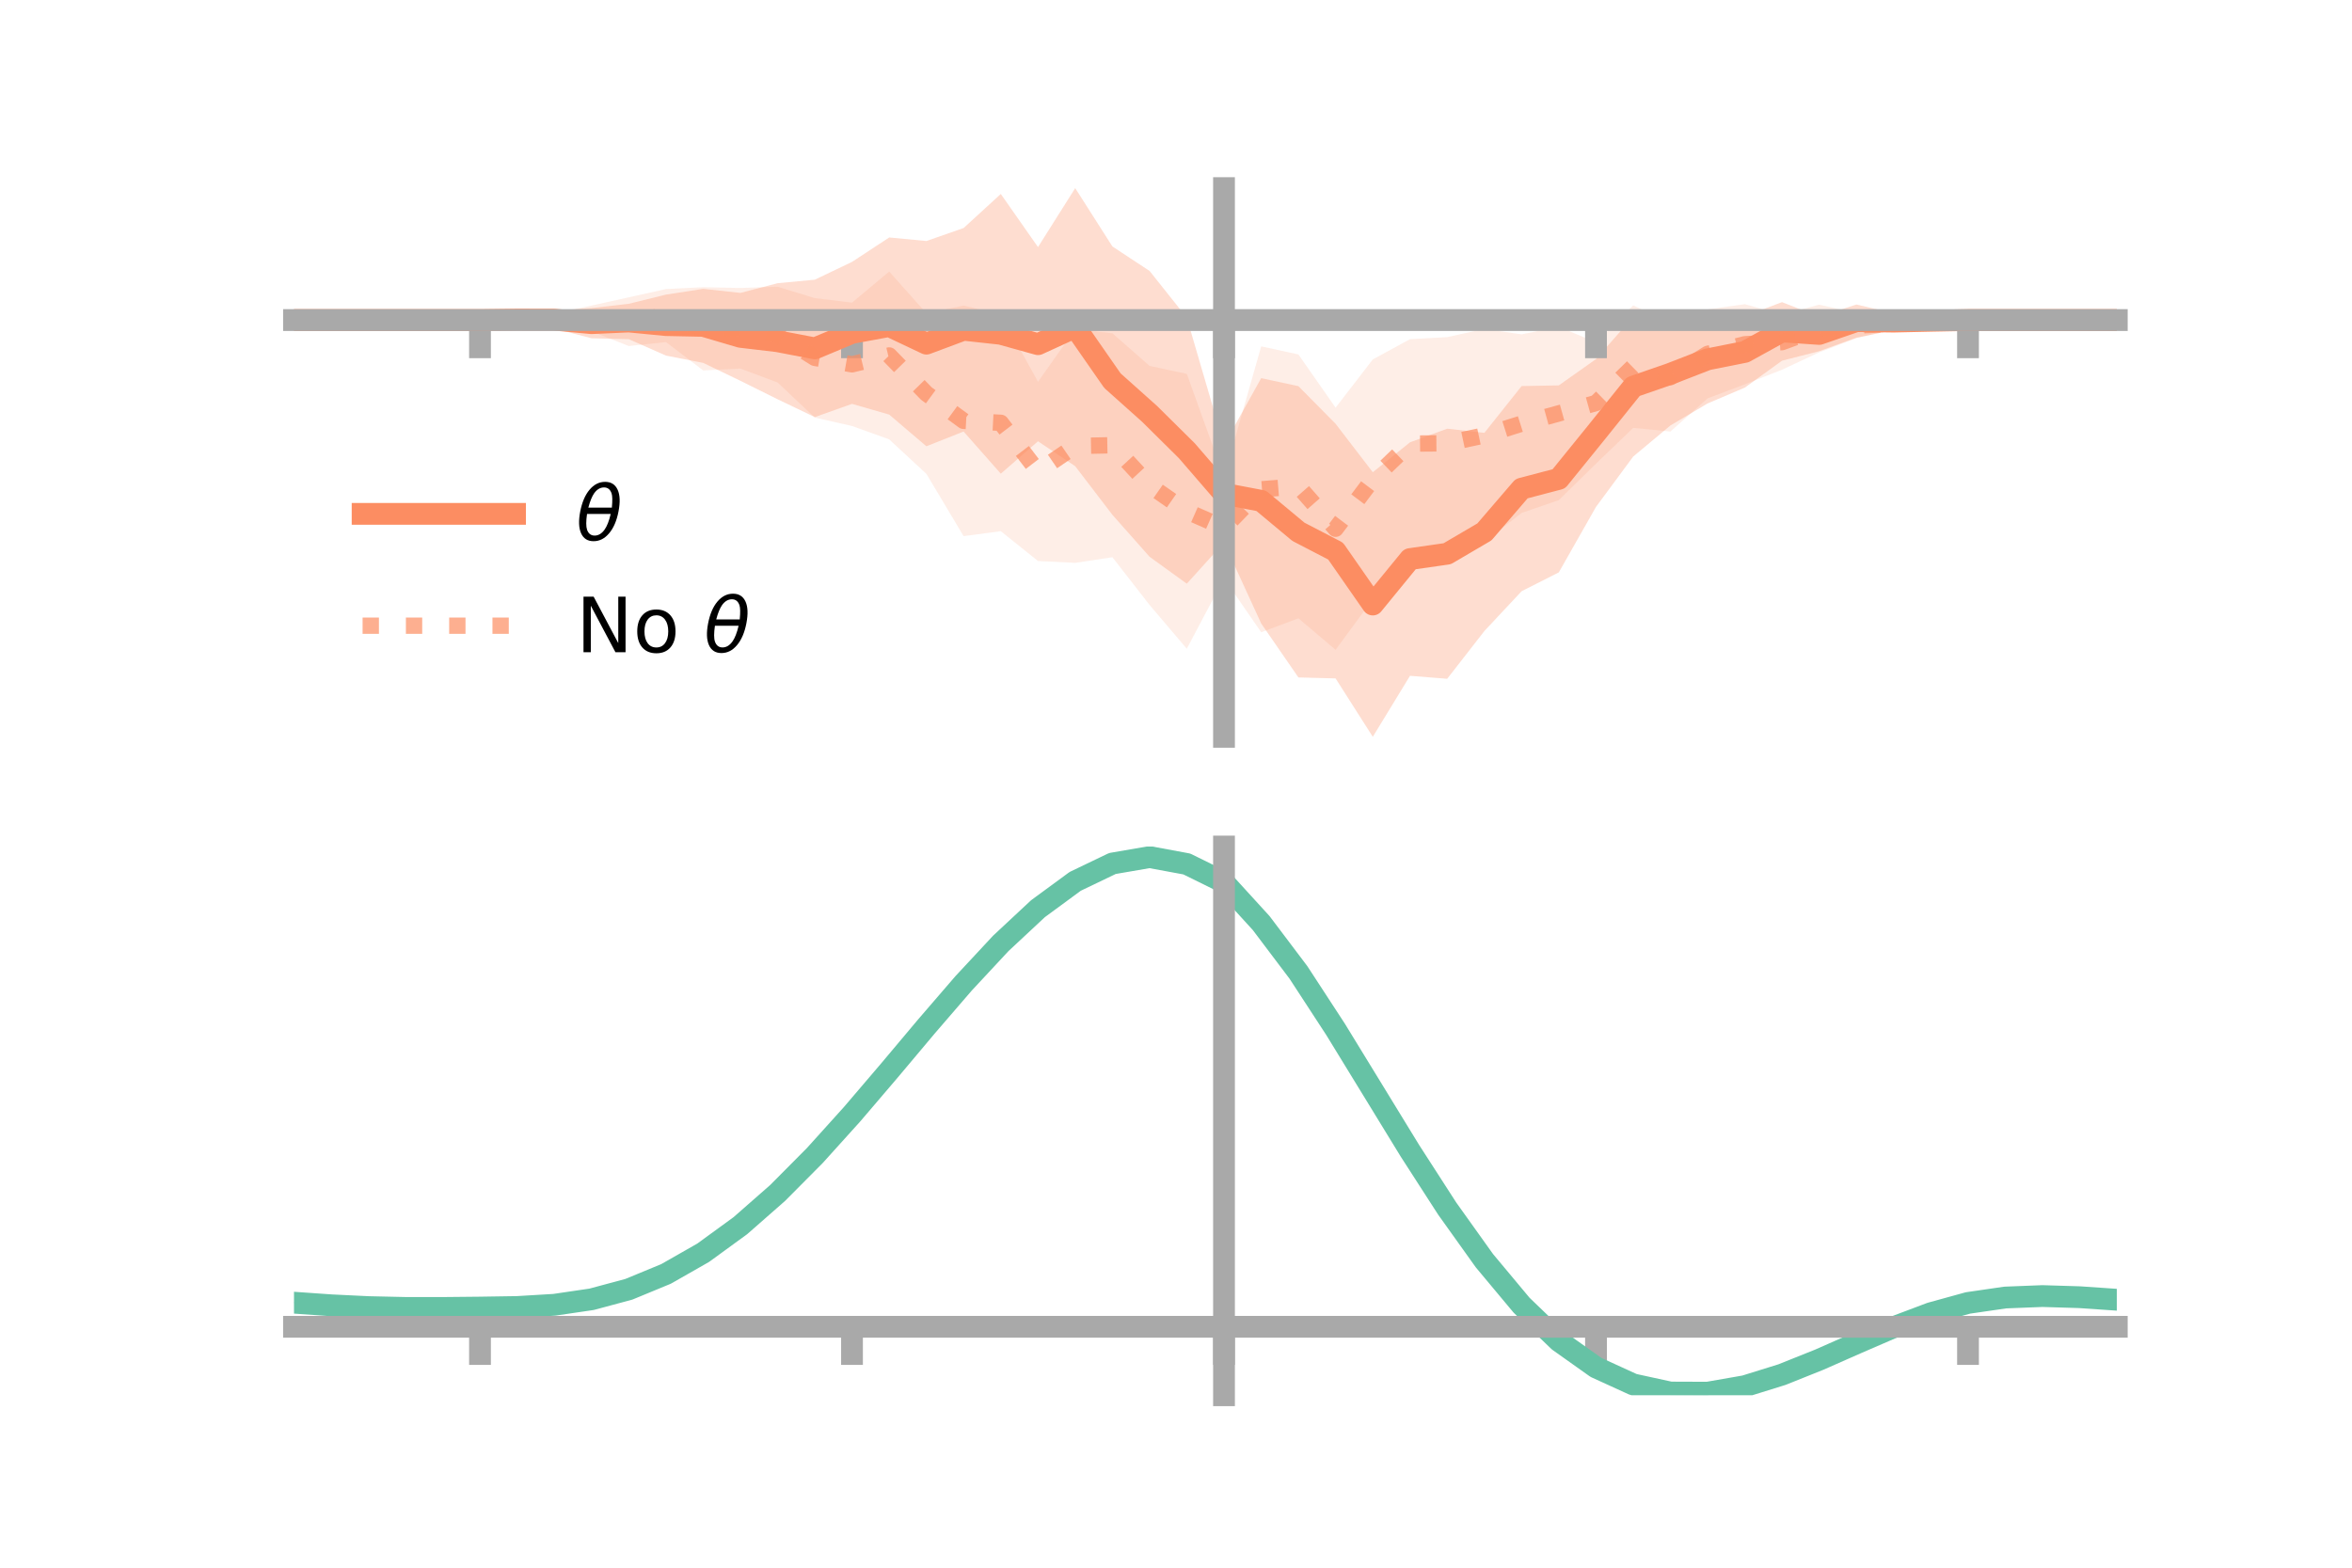 <?xml version="1.0" encoding="utf-8" standalone="no"?>
<!DOCTYPE svg PUBLIC "-//W3C//DTD SVG 1.1//EN"
  "http://www.w3.org/Graphics/SVG/1.1/DTD/svg11.dtd">
<!-- Created with matplotlib (https://matplotlib.org/) -->
<svg height="144pt" version="1.1" viewBox="0 0 216 144" width="216pt" xmlns="http://www.w3.org/2000/svg" xmlns:xlink="http://www.w3.org/1999/xlink">
 <defs>
  <style type="text/css">*{stroke-linecap:butt;stroke-linejoin:round;}</style>
 </defs>
 <g id="figure_1">
  <g id="patch_1">
   <path d="M 0 144 
L 216 144 
L 216 0 
L 0 0 
z
" style="fill:none;"/>
  </g>
  <g id="axes_1">
   <g id="patch_2">
    <path d="M 27 67.68 
L 194.4 67.68 
L 194.4 17.28 
L 27 17.28 
z
" style="fill:none;"/>
   </g>
   <g id="PolyCollection_1">
    <path clip-path="url(#pc497d1ce75)" d="M 27 29.399 
L 27 29.399 
L 30.416 29.399 
L 33.833 29.399 
L 37.249 29.399 
L 40.665 29.399 
L 44.082 29.399 
L 47.498 29.145 
L 50.914 28.541 
L 54.331 28.297 
L 57.747 27.905 
L 61.163 27.061 
L 64.58 26.533 
L 67.996 26.904 
L 71.412 26.014 
L 74.829 25.691 
L 78.245 24.057 
L 81.661 21.813 
L 85.078 22.139 
L 88.494 20.945 
L 91.91 17.817 
L 95.327 22.697 
L 98.743 17.28 
L 102.159 22.638 
L 105.576 24.89 
L 108.992 29.185 
L 112.408 40.877 
L 115.824 34.735 
L 119.241 35.47 
L 122.657 38.927 
L 126.073 43.377 
L 129.49 40.629 
L 132.906 39.377 
L 136.322 39.758 
L 139.739 35.463 
L 143.155 35.399 
L 146.571 32.986 
L 149.988 29.094 
L 153.404 29.583 
L 156.82 28.954 
L 160.237 29.045 
L 163.653 27.753 
L 167.069 29.091 
L 170.486 27.971 
L 173.902 28.772 
L 177.318 29.212 
L 180.735 29.399 
L 184.151 29.399 
L 187.567 29.399 
L 190.984 29.399 
L 194.4 29.399 
L 194.4 29.399 
L 194.4 29.399 
L 190.984 29.399 
L 187.567 29.399 
L 184.151 29.399 
L 180.735 29.4 
L 177.318 29.718 
L 173.902 30.309 
L 170.486 31.018 
L 167.069 32.258 
L 163.653 33.133 
L 160.237 35.606 
L 156.82 37.058 
L 153.404 39.083 
L 149.988 41.938 
L 146.571 46.56 
L 143.155 52.577 
L 139.739 54.307 
L 136.322 57.961 
L 132.906 62.349 
L 129.49 62.077 
L 126.073 67.68 
L 122.657 62.316 
L 119.241 62.226 
L 115.824 57.27 
L 112.408 49.833 
L 108.992 53.616 
L 105.576 51.145 
L 102.159 47.288 
L 98.743 42.823 
L 95.327 40.533 
L 91.91 43.512 
L 88.494 39.637 
L 85.078 40.993 
L 81.661 38.082 
L 78.245 37.098 
L 74.829 38.312 
L 71.412 36.674 
L 67.996 34.978 
L 64.58 33.334 
L 61.163 32.664 
L 57.747 31.157 
L 54.331 31.072 
L 50.914 30.187 
L 47.498 29.568 
L 44.082 29.399 
L 40.665 29.399 
L 37.249 29.399 
L 33.833 29.399 
L 30.416 29.399 
L 27 29.399 
z
" style="fill:#fc8d62;fill-opacity:0.3;"/>
   </g>
   <g id="PolyCollection_2">
    <path clip-path="url(#pc497d1ce75)" d="M 27 29.399 
L 27 29.399 
L 30.416 29.399 
L 33.833 29.399 
L 37.249 29.399 
L 40.665 29.399 
L 44.082 29.399 
L 47.498 29.145 
L 50.914 28.806 
L 54.331 28.067 
L 57.747 27.311 
L 61.163 26.55 
L 64.58 26.382 
L 67.996 26.452 
L 71.412 26.337 
L 74.829 27.384 
L 78.245 27.799 
L 81.661 24.941 
L 85.078 28.777 
L 88.494 28.066 
L 91.91 28.884 
L 95.327 35.071 
L 98.743 30.233 
L 102.159 30.612 
L 105.576 33.61 
L 108.992 34.342 
L 112.408 43.82 
L 115.824 31.815 
L 119.241 32.557 
L 122.657 37.448 
L 126.073 33.014 
L 129.49 31.156 
L 132.906 30.966 
L 136.322 30.213 
L 139.739 30.712 
L 143.155 30.009 
L 146.571 31.449 
L 149.988 28.05 
L 153.404 29.652 
L 156.82 28.422 
L 160.237 27.94 
L 163.653 28.895 
L 167.069 27.985 
L 170.486 28.752 
L 173.902 29.193 
L 177.318 29.15 
L 180.735 29.398 
L 184.151 29.399 
L 187.567 29.399 
L 190.984 29.399 
L 194.4 29.399 
L 194.4 29.399 
L 194.4 29.399 
L 190.984 29.399 
L 187.567 29.399 
L 184.151 29.399 
L 180.735 29.401 
L 177.318 29.693 
L 173.902 30.295 
L 170.486 31.061 
L 167.069 32.366 
L 163.653 33.961 
L 160.237 35.303 
L 156.82 36.593 
L 153.404 39.64 
L 149.988 39.303 
L 146.571 42.591 
L 143.155 45.939 
L 139.739 47.116 
L 136.322 49.771 
L 132.906 50.474 
L 129.49 50.338 
L 126.073 55.039 
L 122.657 59.688 
L 119.241 56.795 
L 115.824 58.075 
L 112.408 53.126 
L 108.992 59.591 
L 105.576 55.573 
L 102.159 51.184 
L 98.743 51.702 
L 95.327 51.531 
L 91.91 48.79 
L 88.494 49.247 
L 85.078 43.528 
L 81.661 40.36 
L 78.245 39.129 
L 74.829 38.357 
L 71.412 35.135 
L 67.996 33.856 
L 64.58 34.026 
L 61.163 31.424 
L 57.747 31.785 
L 54.331 30.441 
L 50.914 29.827 
L 47.498 29.648 
L 44.082 29.399 
L 40.665 29.399 
L 37.249 29.399 
L 33.833 29.399 
L 30.416 29.399 
L 27 29.399 
z
" style="fill:#fc8d62;fill-opacity:0.15;"/>
   </g>
   <g id="matplotlib.axis_1">
    <g id="xtick_1">
     <g id="line2d_1">
      <defs>
       <path d="M 0 0 
L 0 3.5 
" id="m1b026ccfcd" style="stroke:#a9a9a9;stroke-width:2;"/>
      </defs>
      <g>
       <use style="fill:#a9a9a9;stroke:#a9a9a9;stroke-width:2;" x="44.082" xlink:href="#m1b026ccfcd" y="29.399"/>
      </g>
     </g>
    </g>
    <g id="xtick_2">
     <g id="line2d_2">
      <g>
       <use style="fill:#a9a9a9;stroke:#a9a9a9;stroke-width:2;" x="78.245" xlink:href="#m1b026ccfcd" y="29.399"/>
      </g>
     </g>
    </g>
    <g id="xtick_3">
     <g id="line2d_3">
      <g>
       <use style="fill:#a9a9a9;stroke:#a9a9a9;stroke-width:2;" x="112.408" xlink:href="#m1b026ccfcd" y="29.399"/>
      </g>
     </g>
    </g>
    <g id="xtick_4">
     <g id="line2d_4">
      <g>
       <use style="fill:#a9a9a9;stroke:#a9a9a9;stroke-width:2;" x="146.571" xlink:href="#m1b026ccfcd" y="29.399"/>
      </g>
     </g>
    </g>
    <g id="xtick_5">
     <g id="line2d_5">
      <g>
       <use style="fill:#a9a9a9;stroke:#a9a9a9;stroke-width:2;" x="180.735" xlink:href="#m1b026ccfcd" y="29.399"/>
      </g>
     </g>
    </g>
   </g>
   <g id="matplotlib.axis_2"/>
   <g id="line2d_6">
    <path clip-path="url(#pc497d1ce75)" d="M 27 29.399 
L 30.416 29.399 
L 33.833 29.399 
L 37.249 29.399 
L 40.665 29.399 
L 44.082 29.399 
L 47.498 29.357 
L 50.914 29.364 
L 54.331 29.685 
L 57.747 29.531 
L 61.163 29.863 
L 64.58 29.933 
L 67.996 30.941 
L 71.412 31.344 
L 74.829 32.001 
L 78.245 30.577 
L 81.661 29.948 
L 85.078 31.566 
L 88.494 30.291 
L 91.91 30.664 
L 95.327 31.615 
L 98.743 30.051 
L 102.159 34.963 
L 105.576 38.018 
L 108.992 41.4 
L 112.408 45.355 
L 115.824 46.002 
L 119.241 48.848 
L 122.657 50.621 
L 126.073 55.529 
L 129.49 51.353 
L 132.906 50.863 
L 136.322 48.86 
L 139.739 44.885 
L 143.155 43.988 
L 146.571 39.773 
L 149.988 35.516 
L 153.404 34.333 
L 156.82 33.006 
L 160.237 32.326 
L 163.653 30.443 
L 167.069 30.675 
L 170.486 29.494 
L 173.902 29.54 
L 177.318 29.465 
L 180.735 29.399 
L 184.151 29.399 
L 187.567 29.399 
L 190.984 29.399 
L 194.4 29.399 
" style="fill:none;stroke:#fc8d62;stroke-linecap:square;stroke-width:2;"/>
   </g>
   <g id="line2d_7">
    <path clip-path="url(#pc497d1ce75)" d="M 27 29.399 
L 30.416 29.399 
L 33.833 29.399 
L 37.249 29.399 
L 40.665 29.399 
L 44.082 29.399 
L 47.498 29.396 
L 50.914 29.317 
L 54.331 29.254 
L 57.747 29.548 
L 61.163 28.987 
L 64.58 30.204 
L 67.996 30.154 
L 71.412 30.736 
L 74.829 32.871 
L 78.245 33.464 
L 81.661 32.65 
L 85.078 36.153 
L 88.494 38.657 
L 91.91 38.837 
L 95.327 43.301 
L 98.743 40.967 
L 102.159 40.898 
L 105.576 44.591 
L 108.992 46.967 
L 112.408 48.473 
L 115.824 44.945 
L 119.241 44.676 
L 122.657 48.568 
L 126.073 44.026 
L 129.49 40.747 
L 132.906 40.72 
L 136.322 39.992 
L 139.739 38.914 
L 143.155 37.974 
L 146.571 37.02 
L 149.988 33.676 
L 153.404 34.646 
L 156.82 32.508 
L 160.237 31.621 
L 163.653 31.428 
L 167.069 30.175 
L 170.486 29.907 
L 173.902 29.744 
L 177.318 29.422 
L 180.735 29.399 
L 184.151 29.399 
L 187.567 29.399 
L 190.984 29.399 
L 194.4 29.399 
" style="fill:none;stroke:#fc8d62;stroke-dasharray:1.5,2.475;stroke-dashoffset:0;stroke-opacity:0.7;stroke-width:1.5;"/>
   </g>
   <g id="patch_3">
    <path d="M 112.408 67.68 
L 112.408 17.28 
" style="fill:none;stroke:#a9a9a9;stroke-linecap:square;stroke-linejoin:miter;stroke-width:2;"/>
   </g>
   <g id="patch_4">
    <path d="M 194.4 67.68 
L 194.4 17.28 
" style="fill:none;"/>
   </g>
   <g id="patch_5">
    <path d="M 27 29.399 
L 194.4 29.399 
" style="fill:none;stroke:#a9a9a9;stroke-linecap:square;stroke-linejoin:miter;stroke-width:2;"/>
   </g>
   <g id="patch_6">
    <path d="M 27 17.28 
L 194.4 17.28 
" style="fill:none;"/>
   </g>
   <g id="legend_1">
    <g id="line2d_8">
     <path d="M 33.3 47.2 
L 47.3 47.2 
" style="fill:none;stroke:#fc8d62;stroke-linecap:square;stroke-width:2;"/>
    </g>
    <g id="line2d_9"/>
    <g id="text_1">
     <!-- $\theta$ -->
     <g transform="translate(52.9 49.65)scale(0.07 -0.07)">
      <defs>
       <path d="M 45.516 34.672 
L 14.453 34.672 
Q 12.359 20.062 14.5 13.875 
Q 17.188 6.25 24.469 6.25 
Q 31.781 6.25 37.359 13.922 
Q 42.234 20.656 45.516 34.672 
z
M 47.016 42.969 
Q 48.344 56.844 46.625 61.719 
Q 43.953 69.438 36.766 69.438 
Q 29.297 69.438 23.828 61.812 
Q 19.531 55.672 16.156 42.969 
z
M 38.188 76.766 
Q 49.906 76.766 54.594 66.406 
Q 59.281 56.109 55.719 37.844 
Q 52.203 19.625 43.453 9.281 
Q 34.766 -1.125 23.047 -1.125 
Q 11.281 -1.125 6.641 9.281 
Q 2 19.625 5.516 37.844 
Q 9.078 56.109 17.719 66.406 
Q 26.422 76.766 38.188 76.766 
z
" id="DejaVuSans-Oblique-952"/>
      </defs>
      <use transform="translate(0 0.234)" xlink:href="#DejaVuSans-Oblique-952"/>
     </g>
    </g>
    <g id="line2d_10">
     <path d="M 33.3 57.474 
L 47.3 57.474 
" style="fill:none;stroke:#fc8d62;stroke-dasharray:1.5,2.475;stroke-dashoffset:0;stroke-opacity:0.7;stroke-width:1.5;"/>
    </g>
    <g id="line2d_11"/>
    <g id="text_2">
     <!-- No $\theta$ -->
     <g transform="translate(52.9 59.924)scale(0.07 -0.07)">
      <defs>
       <path d="M 9.812 72.906 
L 23.094 72.906 
L 55.422 11.922 
L 55.422 72.906 
L 64.984 72.906 
L 64.984 0 
L 51.703 0 
L 19.391 60.984 
L 19.391 0 
L 9.812 0 
z
" id="DejaVuSans-78"/>
       <path d="M 30.609 48.391 
Q 23.391 48.391 19.188 42.75 
Q 14.984 37.109 14.984 27.297 
Q 14.984 17.484 19.156 11.844 
Q 23.344 6.203 30.609 6.203 
Q 37.797 6.203 41.984 11.859 
Q 46.188 17.531 46.188 27.297 
Q 46.188 37.016 41.984 42.703 
Q 37.797 48.391 30.609 48.391 
z
M 30.609 56 
Q 42.328 56 49.016 48.375 
Q 55.719 40.766 55.719 27.297 
Q 55.719 13.875 49.016 6.219 
Q 42.328 -1.422 30.609 -1.422 
Q 18.844 -1.422 12.172 6.219 
Q 5.516 13.875 5.516 27.297 
Q 5.516 40.766 12.172 48.375 
Q 18.844 56 30.609 56 
z
" id="DejaVuSans-111"/>
       <path id="DejaVuSans-32"/>
      </defs>
      <use transform="translate(0 0.234)" xlink:href="#DejaVuSans-78"/>
      <use transform="translate(74.805 0.234)" xlink:href="#DejaVuSans-111"/>
      <use transform="translate(135.986 0.234)" xlink:href="#DejaVuSans-32"/>
      <use transform="translate(167.773 0.234)" xlink:href="#DejaVuSans-Oblique-952"/>
     </g>
    </g>
   </g>
  </g>
  <g id="axes_2">
   <g id="patch_7">
    <path d="M 27 128.16 
L 194.4 128.16 
L 194.4 77.76 
L 27 77.76 
z
" style="fill:none;"/>
   </g>
   <g id="PolyCollection_3">
    <path clip-path="url(#p753b90a36e)" d="M 27 119.706 
L 27 119.612 
L 30.416 119.859 
L 33.833 120.029 
L 37.249 120.104 
L 40.665 120.098 
L 44.082 120.056 
L 47.498 119.996 
L 50.914 119.785 
L 54.331 119.273 
L 57.747 118.341 
L 61.163 116.906 
L 64.58 114.919 
L 67.996 112.374 
L 71.412 109.306 
L 74.829 105.784 
L 78.245 101.909 
L 81.661 97.812 
L 85.078 93.651 
L 88.494 89.6 
L 91.91 85.849 
L 95.327 82.594 
L 98.743 80.033 
L 102.159 78.36 
L 105.576 77.76 
L 108.992 78.402 
L 112.408 80.119 
L 115.824 83.916 
L 119.241 88.515 
L 122.657 93.838 
L 126.073 99.51 
L 129.49 105.191 
L 132.906 110.587 
L 136.322 115.46 
L 139.739 119.626 
L 143.155 122.959 
L 146.571 125.4 
L 149.988 126.955 
L 153.404 127.684 
L 156.82 127.689 
L 160.237 127.094 
L 163.653 126.045 
L 167.069 124.7 
L 170.486 123.224 
L 173.902 121.78 
L 177.318 120.522 
L 180.735 119.599 
L 184.151 119.111 
L 187.567 118.981 
L 190.984 119.091 
L 194.4 119.332 
L 194.4 119.444 
L 194.4 119.444 
L 190.984 119.218 
L 187.567 119.119 
L 184.151 119.259 
L 180.735 119.766 
L 177.318 120.726 
L 173.902 122.042 
L 170.486 123.554 
L 167.069 125.093 
L 163.653 126.486 
L 160.237 127.562 
L 156.82 128.16 
L 153.404 128.137 
L 149.988 127.379 
L 146.571 125.809 
L 143.155 123.398 
L 139.739 120.156 
L 136.322 116.136 
L 132.906 111.442 
L 129.49 106.24 
L 126.073 100.757 
L 122.657 95.274 
L 119.241 90.121 
L 115.824 85.664 
L 112.408 81.973 
L 108.992 80.32 
L 105.576 79.698 
L 102.159 80.274 
L 98.743 81.882 
L 95.327 84.34 
L 91.91 87.459 
L 88.494 91.05 
L 85.078 94.922 
L 81.661 98.896 
L 78.245 102.804 
L 74.829 106.5 
L 71.412 109.86 
L 67.996 112.788 
L 64.58 115.221 
L 61.163 117.13 
L 57.747 118.517 
L 54.331 119.421 
L 50.914 119.916 
L 47.498 120.113 
L 44.082 120.159 
L 40.665 120.184 
L 37.249 120.175 
L 33.833 120.096 
L 30.416 119.936 
L 27 119.706 
z
" style="fill:#66c2a5;fill-opacity:0.3;"/>
   </g>
   <g id="matplotlib.axis_3">
    <g id="xtick_6">
     <g id="line2d_12">
      <g>
       <use style="fill:#a9a9a9;stroke:#a9a9a9;stroke-width:2;" x="44.082" xlink:href="#m1b026ccfcd" y="121.873"/>
      </g>
     </g>
    </g>
    <g id="xtick_7">
     <g id="line2d_13">
      <g>
       <use style="fill:#a9a9a9;stroke:#a9a9a9;stroke-width:2;" x="78.245" xlink:href="#m1b026ccfcd" y="121.873"/>
      </g>
     </g>
    </g>
    <g id="xtick_8">
     <g id="line2d_14">
      <g>
       <use style="fill:#a9a9a9;stroke:#a9a9a9;stroke-width:2;" x="112.408" xlink:href="#m1b026ccfcd" y="121.873"/>
      </g>
     </g>
    </g>
    <g id="xtick_9">
     <g id="line2d_15">
      <g>
       <use style="fill:#a9a9a9;stroke:#a9a9a9;stroke-width:2;" x="146.571" xlink:href="#m1b026ccfcd" y="121.873"/>
      </g>
     </g>
    </g>
    <g id="xtick_10">
     <g id="line2d_16">
      <g>
       <use style="fill:#a9a9a9;stroke:#a9a9a9;stroke-width:2;" x="180.735" xlink:href="#m1b026ccfcd" y="121.873"/>
      </g>
     </g>
    </g>
   </g>
   <g id="matplotlib.axis_4"/>
   <g id="line2d_17">
    <path clip-path="url(#p753b90a36e)" d="M 27 119.659 
L 30.416 119.898 
L 33.833 120.063 
L 37.249 120.139 
L 40.665 120.141 
L 44.082 120.107 
L 47.498 120.054 
L 50.914 119.85 
L 54.331 119.347 
L 57.747 118.429 
L 61.163 117.018 
L 64.58 115.07 
L 67.996 112.581 
L 71.412 109.583 
L 74.829 106.142 
L 78.245 102.356 
L 81.661 98.354 
L 85.078 94.287 
L 88.494 90.325 
L 91.91 86.654 
L 95.327 83.467 
L 98.743 80.957 
L 102.159 79.317 
L 105.576 78.729 
L 108.992 79.361 
L 112.408 81.046 
L 115.824 84.79 
L 119.241 89.318 
L 122.657 94.556 
L 126.073 100.134 
L 129.49 105.716 
L 132.906 111.015 
L 136.322 115.798 
L 139.739 119.891 
L 143.155 123.179 
L 146.571 125.605 
L 149.988 127.167 
L 153.404 127.911 
L 156.82 127.924 
L 160.237 127.328 
L 163.653 126.265 
L 167.069 124.897 
L 170.486 123.389 
L 173.902 121.911 
L 177.318 120.624 
L 180.735 119.682 
L 184.151 119.185 
L 187.567 119.05 
L 190.984 119.154 
L 194.4 119.388 
" style="fill:none;stroke:#66c2a5;stroke-linecap:square;stroke-width:2;"/>
   </g>
   <g id="patch_8">
    <path d="M 112.408 128.16 
L 112.408 77.76 
" style="fill:none;stroke:#a9a9a9;stroke-linecap:square;stroke-linejoin:miter;stroke-width:2;"/>
   </g>
   <g id="patch_9">
    <path d="M 194.4 128.16 
L 194.4 77.76 
" style="fill:none;"/>
   </g>
   <g id="patch_10">
    <path d="M 27 121.873 
L 194.4 121.873 
" style="fill:none;stroke:#a9a9a9;stroke-linecap:square;stroke-linejoin:miter;stroke-width:2;"/>
   </g>
   <g id="patch_11">
    <path d="M 27 77.76 
L 194.4 77.76 
" style="fill:none;"/>
   </g>
  </g>
 </g>
 <defs>
  <clipPath id="pc497d1ce75">
   <rect height="50.4" width="167.4" x="27" y="17.28"/>
  </clipPath>
  <clipPath id="p753b90a36e">
   <rect height="50.4" width="167.4" x="27" y="77.76"/>
  </clipPath>
 </defs>
</svg>
